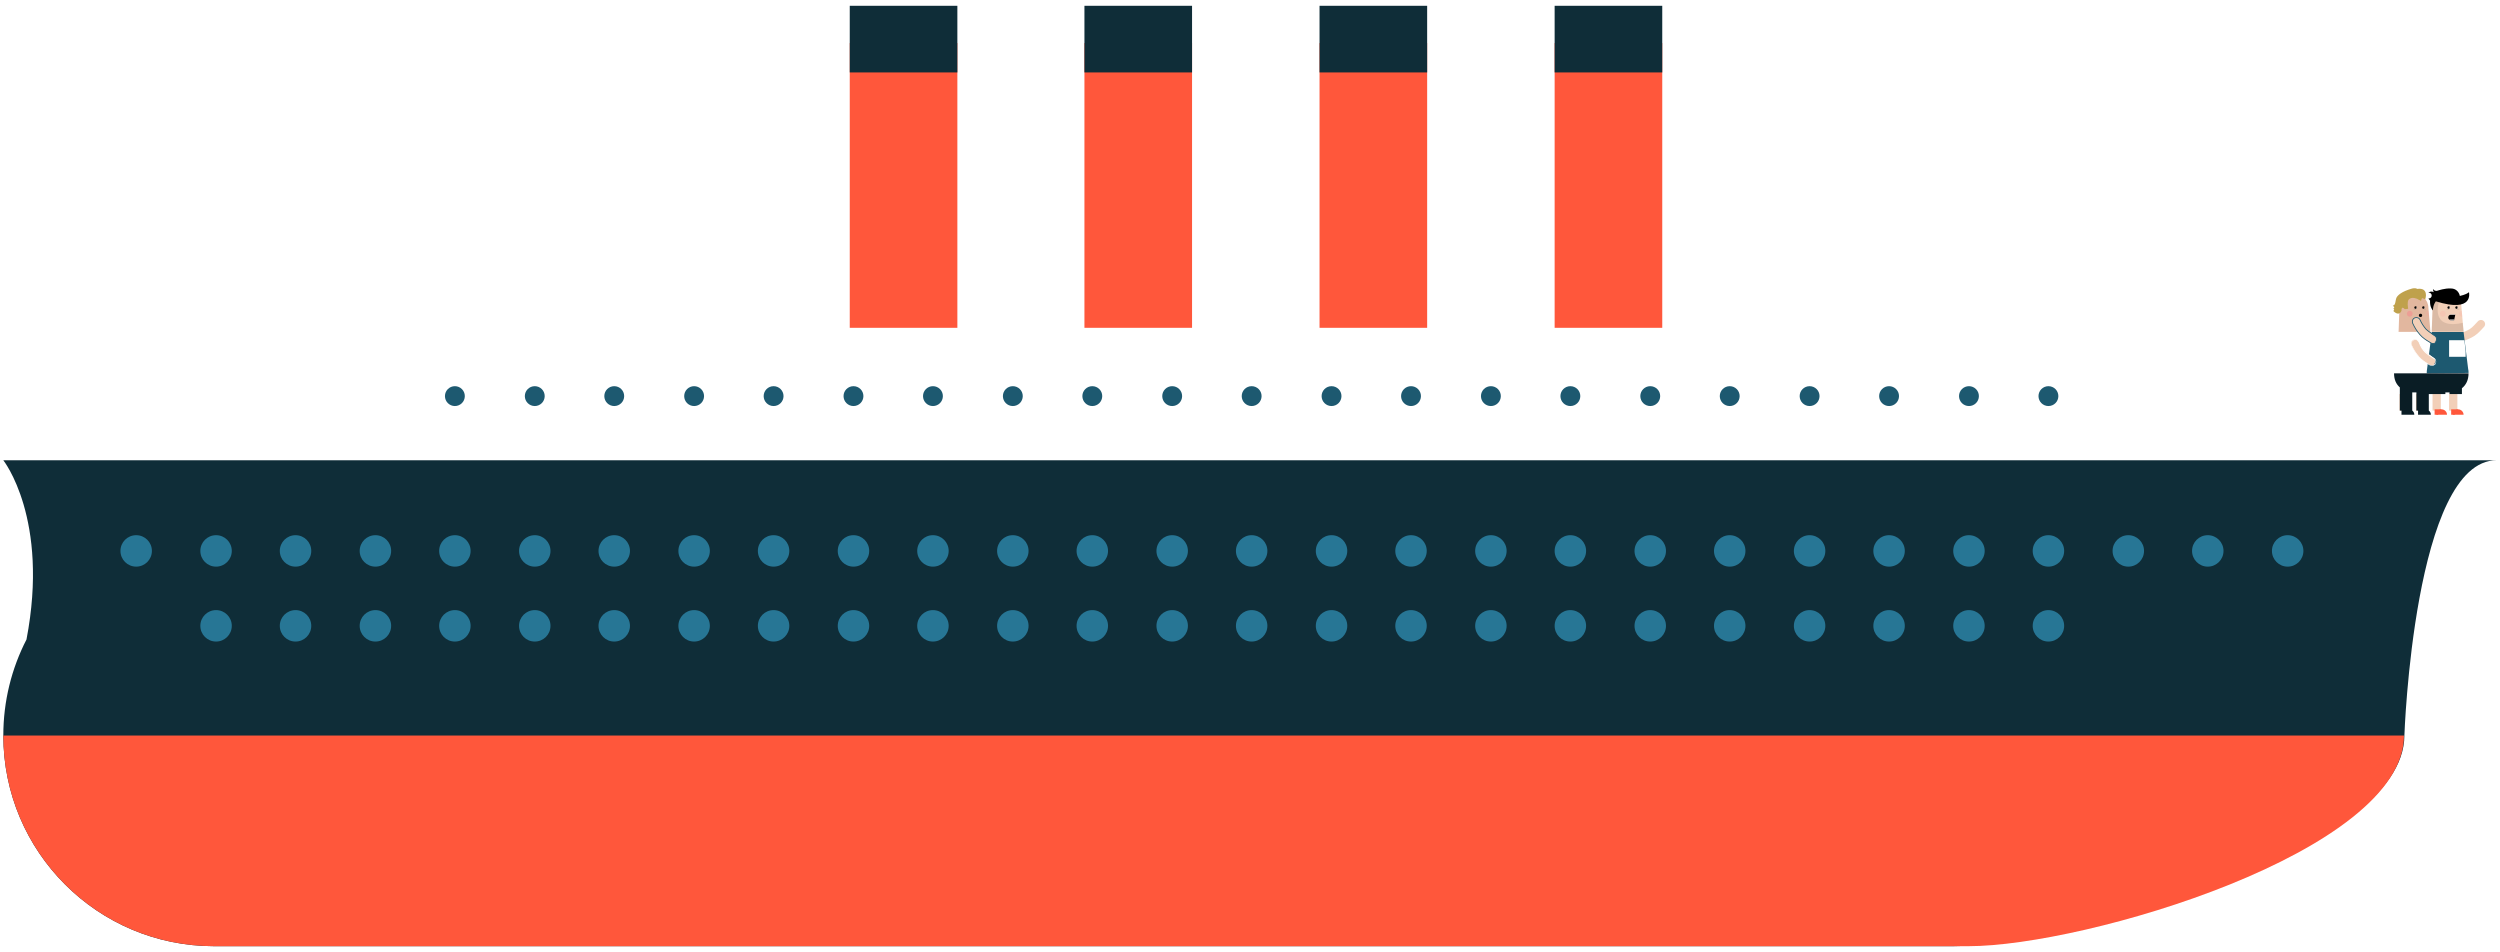 <svg xmlns="http://www.w3.org/2000/svg" xmlns:xlink="http://www.w3.org/1999/xlink" version="1.1" class="titanic__svg" x="0" y="0" width="604" height="230" viewBox="0 0 604 230" xml:space="preserve" enable-background="new 0 0 604 230">
  <style type="text/css">

	.titanic__svg .st0{clip-path:url(#SVGID_6_);fill:#FFFFFF;}
	.titanic__svg .st1{opacity:0.5;fill:#B69B8A;}
	.titanic__svg .st2{fill:#E2B79F;}
	.titanic__svg .st3{fill:none;stroke:#F2CFB8;stroke-width:2;stroke-linecap:round;stroke-miterlimit:10;}
	.titanic__svg .st4{opacity:0.2;clip-path:url(#SVGID_4_);fill:#FFA3A3;}
	.titanic__svg .st5{clip-path:url(#SVGID_8_);fill:#FFFFFF;}
	.titanic__svg .st6{fill:#1D5970;}
	.titanic__svg .st7{fill:#BFA14C;}
	.titanic__svg .st8{fill:#F2CFB8;}
	.titanic__svg .st9{opacity:0.4;fill:#B69B8A;}
	.titanic__svg .st10{fill:#277695;}
	.titanic__svg .st11{fill:#F2CFB8;stroke:#1D5970;stroke-width:0.2;stroke-miterlimit:10;}
	.titanic__svg .st12{opacity:0.2;fill:#FFA3A3;}
	.titanic__svg .st13{fill:#FF573B;}
	.titanic__svg .st14{fill:#FFFFFF;}
	.titanic__svg .st15{opacity:0.6;fill:#F48E8E;}
	.titanic__svg .st16{fill:#0A1D25;}
	.titanic__svg .st17{fill:#0F2D38;}
	.titanic__svg .st18{opacity:0.2;clip-path:url(#SVGID_2_);fill:#FFA3A3;}

  </style>
  <path class="st17" d="M0.8 111.2c0 0 11.2 14.1 5.6 43.3l0 0c-3.6 7-5.6 14.9-5.6 23.2 0 28.1 22.8 50.9 50.9 50.9h420.2c28.1 0 109-22.8 109-50.9 0 0 2.3-66.5 22.3-66.5H0.8z"/>
  <path class="st13" d="M0.8 177.7c0 28.1 22.8 50.9 50.9 50.9h423.9c28.1 0 105.2-22.8 105.2-50.9H0.8z"/>
  <rect x="375.6" y="10.4" class="st13" width="26" height="74"/>
  <rect x="318.8" y="10.4" class="st13" width="26" height="74"/>
  <rect x="262" y="10.4" class="st13" width="26" height="74"/>
  <rect x="205.3" y="10.4" class="st13" width="26" height="74"/>
  <rect x="375.6" y="1.4" class="st17" width="26" height="16.1"/>
  <rect x="318.8" y="1.4" class="st17" width="26" height="16.1"/>
  <rect x="262" y="1.4" class="st17" width="26" height="16.1"/>
  <rect x="205.3" y="1.4" class="st17" width="26" height="16.1"/>
  <polygon class="st14" points="512.3 100.2 512.3 89.7 460.2 89.7 460.2 79.2 143.8 79.2 143.8 89.7 91.7 89.7 91.7 100.2 0.8 100.2 0.8 110.7 603.2 110.7 603.2 100.2 "/>
  <circle class="st10" cx="32.9" cy="133.1" r="3.8"/>
  <circle class="st10" cx="52.2" cy="133.1" r="3.8"/>
  <circle class="st10" cx="71.4" cy="133.1" r="3.8"/>
  <circle class="st10" cx="90.7" cy="133.1" r="3.8"/>
  <circle class="st10" cx="109.9" cy="133.1" r="3.8"/>
  <circle class="st10" cx="129.2" cy="133.1" r="3.8"/>
  <circle class="st10" cx="148.4" cy="133.1" r="3.8"/>
  <circle class="st6" cx="109.9" cy="95.7" r="2.4"/>
  <circle class="st6" cx="129.2" cy="95.7" r="2.4"/>
  <circle class="st6" cx="148.4" cy="95.7" r="2.4"/>
  <circle class="st6" cx="167.7" cy="95.7" r="2.4"/>
  <circle class="st6" cx="186.9" cy="95.7" r="2.4"/>
  <circle class="st6" cx="206.2" cy="95.7" r="2.4"/>
  <circle class="st6" cx="225.4" cy="95.7" r="2.4"/>
  <circle class="st6" cx="244.7" cy="95.7" r="2.4"/>
  <circle class="st6" cx="263.9" cy="95.7" r="2.4"/>
  <circle class="st6" cx="283.2" cy="95.7" r="2.4"/>
  <circle class="st6" cx="302.4" cy="95.7" r="2.4"/>
  <circle class="st6" cx="321.7" cy="95.7" r="2.4"/>
  <circle class="st6" cx="340.9" cy="95.7" r="2.4"/>
  <circle class="st6" cx="360.2" cy="95.7" r="2.4"/>
  <circle class="st6" cx="379.4" cy="95.7" r="2.4"/>
  <circle class="st6" cx="398.7" cy="95.7" r="2.4"/>
  <circle class="st6" cx="417.9" cy="95.7" r="2.4"/>
  <circle class="st6" cx="437.2" cy="95.7" r="2.4"/>
  <circle class="st6" cx="456.4" cy="95.7" r="2.4"/>
  <circle class="st6" cx="475.7" cy="95.7" r="2.4"/>
  <circle class="st6" cx="494.9" cy="95.7" r="2.4"/>
  <circle class="st10" cx="167.7" cy="133.1" r="3.8"/>
  <circle class="st10" cx="186.9" cy="133.1" r="3.8"/>
  <circle class="st10" cx="206.2" cy="133.1" r="3.8"/>
  <circle class="st10" cx="225.4" cy="133.1" r="3.8"/>
  <circle class="st10" cx="244.7" cy="133.1" r="3.8"/>
  <circle class="st10" cx="263.9" cy="133.1" r="3.8"/>
  <circle class="st10" cx="283.2" cy="133.1" r="3.8"/>
  <circle class="st10" cx="302.4" cy="133.1" r="3.8"/>
  <circle class="st10" cx="321.7" cy="133.1" r="3.8"/>
  <circle class="st10" cx="340.9" cy="133.1" r="3.8"/>
  <circle class="st10" cx="360.2" cy="133.1" r="3.8"/>
  <circle class="st10" cx="379.4" cy="133.1" r="3.8"/>
  <circle class="st10" cx="398.7" cy="133.1" r="3.8"/>
  <circle class="st10" cx="417.9" cy="133.1" r="3.8"/>
  <circle class="st10" cx="437.2" cy="133.1" r="3.8"/>
  <circle class="st10" cx="456.4" cy="133.1" r="3.8"/>
  <circle class="st10" cx="475.7" cy="133.1" r="3.8"/>
  <circle class="st10" cx="494.9" cy="133.1" r="3.8"/>
  <circle class="st10" cx="514.2" cy="133.1" r="3.8"/>
  <circle class="st10" cx="533.4" cy="133.1" r="3.8"/>
  <circle class="st10" cx="552.7" cy="133.1" r="3.8"/>
  <circle class="st10" cx="52.2" cy="151.2" r="3.8"/>
  <circle class="st10" cx="71.4" cy="151.2" r="3.8"/>
  <circle class="st10" cx="90.7" cy="151.2" r="3.8"/>
  <circle class="st10" cx="109.9" cy="151.2" r="3.8"/>
  <circle class="st10" cx="129.2" cy="151.2" r="3.8"/>
  <circle class="st10" cx="148.4" cy="151.2" r="3.8"/>
  <circle class="st10" cx="167.7" cy="151.2" r="3.8"/>
  <circle class="st10" cx="186.9" cy="151.2" r="3.8"/>
  <circle class="st10" cx="206.2" cy="151.2" r="3.8"/>
  <circle class="st10" cx="225.4" cy="151.2" r="3.8"/>
  <circle class="st10" cx="244.7" cy="151.2" r="3.8"/>
  <circle class="st10" cx="263.9" cy="151.2" r="3.8"/>
  <circle class="st10" cx="283.2" cy="151.2" r="3.8"/>
  <circle class="st10" cx="302.4" cy="151.2" r="3.8"/>
  <circle class="st10" cx="321.7" cy="151.2" r="3.8"/>
  <circle class="st10" cx="340.9" cy="151.2" r="3.8"/>
  <circle class="st10" cx="360.2" cy="151.2" r="3.8"/>
  <circle class="st10" cx="379.4" cy="151.2" r="3.8"/>
  <circle class="st10" cx="398.7" cy="151.2" r="3.8"/>
  <circle class="st10" cx="417.9" cy="151.2" r="3.8"/>
  <circle class="st10" cx="437.2" cy="151.2" r="3.8"/>
  <circle class="st10" cx="456.4" cy="151.2" r="3.8"/>
  <circle class="st10" cx="475.7" cy="151.2" r="3.8"/>
  <circle class="st10" cx="494.9" cy="151.2" r="3.8"/>
  <rect x="579.7" y="95.2" class="st8" width="2" height="4"/>
  <rect x="583.7" y="95.2" class="st8" width="2" height="4"/>
  <path class="st2" d="M586.7 74.4c0-1.9-1.6-3.5-3.5-3.5s-3.5 1.7-3.5 3.6l-0.2 5.7h7.7L586.7 74.4z"/>
  <defs>
    <path id="SVGID_1_" d="M586.7 74.4c0-1.9-1.6-3.5-3.5-3.5s-3.5 1.7-3.5 3.6l-0.2 5.7h7.7L586.7 74.4z"/>
  </defs>
  <clipPath id="SVGID_2_">
    <use xlink:href="#SVGID_1_" overflow="visible"/>
  </clipPath>
  <circle class="st18" cx="586.8" cy="75.8" r="0.7"/>
  <circle class="st15" cx="582.2" cy="75.8" r="0.7"/>
  <path class="st1" d="M585.3 74.4l0.9 0.3C586.2 74.7 585.7 75.1 585.3 74.4z"/>
  <path class="st1" d="M583 74.7l0.9-0.3C583.9 74.5 583.7 75.1 583 74.7z"/>
  <circle cx="583.6" cy="74.3" r="0.3"/>
  <circle class="st14" cx="583.8" cy="74.4" r="0.1"/>
  <circle cx="585.5" cy="74.3" r="0.3"/>
  <circle class="st14" cx="585.7" cy="74.4" r="0.1"/>
  <circle cx="584.6" cy="75.6" r="0"/>
  <circle cx="585" cy="75.6" r="0"/>
  <circle cx="584.8" cy="76.2" r="0.4"/>
  <path class="st3" d="M594.6 81.5c1-0.3 1.9-0.7 2.7-1.2 0.8-0.5 1.6-1.5 2.1-2"/>
  <rect x="587.7" y="95.2" class="st8" width="2" height="4"/>
  <rect x="591.7" y="95.2" class="st8" width="2" height="4"/>
  <polygon class="st6" points="587.2 80.3 586 82 587.2 82.8 587.7 83.6 589.5 82.7 589.5 81.7 589 80.9 587.7 80.6 "/>
  <path class="st14" d="M582.7 80.2h-3.2l-1.1 8.9c-0.1 0.4-0.1 0.7-0.1 1.1l10.1-0.1c0-0.4 0-0.6-0.1-1l-1.1-8.9H582.7"/>
  <path class="st6" d="M586.3 90.2l10.1-0.1c0-0.4 0-0.6-0.1-1l-1.1-8.9h-7.7l0 0.3 -0.3-0.2L586 82l1.2 0.8 -0.8 6.2C586.3 89.5 586.3 89.8 586.3 90.2z"/>
  <path class="st13" d="M592.6 100.2c0-0.7 0.6-1.3 1.3-1.3s1.3 0.6 1.3 1.3H592.6z"/>
  <polygon class="st13" points="592.2 100.2 592.2 98.9 593.9 98.9 593 99.9 593.1 100.2 "/>
  <path class="st13" d="M588.6 100.2c0-0.7 0.6-1.3 1.3-1.3s1.3 0.6 1.3 1.3H588.6z"/>
  <polygon class="st13" points="588.2 100.2 588.2 98.9 589.9 98.9 589 99.9 589.1 100.2 "/>
  <polygon class="st14" points="595.7 84.9 595.4 82.2 591.7 82.2 591.7 86.2 595.7 86.2 "/>
  <path class="st16" d="M588.4 90.2h-2 -8c0 1.5 0.5 2.6 1.4 3.4v5.6h0.4v1l0.5 0v0h2.6c0-0.4-0.2-0.8-0.5-1v-4.4c0.2 0 0.4 0 0.6 0 0.1 0 0.3 0 0.4 0v4.4h0.4v1l0.5 0v0h2.6c0-0.4-0.2-0.8-0.5-1v-4h4v-0.4c0.2 0 0.4 0 0.6 0 0.1 0 0.3 0 0.4 0v0.4h3v-1.4c1-0.8 1.6-2 1.6-3.6H588.4z"/>
  <path class="st8" d="M594.7 74.4c0-1.9-1.6-3.5-3.5-3.5s-3.5 1.7-3.5 3.6l-0.2 5.7h7.7L594.7 74.4z"/>
  <defs>
    <path id="SVGID_3_" d="M594.7 74.4c0-1.9-1.6-3.5-3.5-3.5s-3.5 1.7-3.5 3.6l-0.2 5.7h7.7L594.7 74.4z"/>
  </defs>
  <clipPath id="SVGID_4_">
    <use xlink:href="#SVGID_3_" overflow="visible"/>
  </clipPath>
  <circle class="st4" cx="594.8" cy="75.8" r="0.7"/>
  <circle class="st12" cx="590.2" cy="75.8" r="0.7"/>
  <path class="st1" d="M593.3 74.4l0.9 0.3C594.2 74.7 593.7 75.1 593.3 74.4z"/>
  <path class="st1" d="M591 74.7l0.9-0.3C591.9 74.5 591.7 75.1 591 74.7z"/>
  <path d="M592.2 76C592.2 76 592.2 75.9 592.2 76c-0.4 0-0.7 0.3-0.7 0.7 0 0.4 0.3 0.7 0.7 0.7h0.7l0.3-1.4H592.2z"/>
  <defs>
    <path id="SVGID_5_" d="M592.2 76C592.2 76 592.2 75.9 592.2 76c-0.4 0-0.7 0.3-0.7 0.7 0 0.4 0.3 0.7 0.7 0.7h0.7l0.3-1.4H592.2z"/>
  </defs>
  <clipPath id="SVGID_6_">
    <use xlink:href="#SVGID_5_" overflow="visible"/>
  </clipPath>
  <rect x="591.5" y="75.9" class="st0" width="2.3" height="0.2"/>
  <defs>
    <path id="SVGID_7_" d="M592.2 76C592.2 76 592.2 75.9 592.2 76c-0.4 0-0.7 0.3-0.7 0.7 0 0.4 0.3 0.7 0.7 0.7h0.7l0.3-1.4H592.2z"/>
  </defs>
  <clipPath id="SVGID_8_">
    <use xlink:href="#SVGID_7_" overflow="visible"/>
  </clipPath>
  <rect x="591.4" y="77.2" class="st5" width="1.6" height="0.7"/>
  <circle cx="591.6" cy="74.3" r="0.3"/>
  <circle class="st14" cx="591.8" cy="74.4" r="0.1"/>
  <circle cx="593.5" cy="74.3" r="0.3"/>
  <circle class="st14" cx="593.7" cy="74.4" r="0.1"/>
  <circle cx="592.6" cy="75.6" r="0"/>
  <circle cx="593" cy="75.6" r="0"/>
  <path class="st9" d="M589.3 72.8c0 0-2.5 7 5.7 5.2l0.2 2.1h-7.7l0.3-6.8 0.2-1L589.3 72.8z"/>
  <path d="M596.5 70.6c-0.9 0.7-2 0.8-2.2 0.9 -0.2-1-1-1.8-2.1-1.8 0 0 0 0-0.1 0 -1.4-0.1-3.1 0.5-3.1 0.5 -0.8 0.3-1.2-0.4-1.2-0.4 0 0.4 0.2 0.8 0.2 0.8 -0.7-0.4-1.3 0.1-1.3 0.1 0 0 0 0 0 0 0 0 0.1 0 0.1 0 0.4 0 0.7 0.3 0.7 0.7s-0.3 0.7-0.7 0.7c0 0-0.1 0-0.1 0 0.2 0.3 0.4 0.5 0.4 0.5 -0.1 1.7 0.7 2.4 0.7 2.4 0-1.4 0.7-2.2 0.7-2.2C597.8 75.7 596.5 70.6 596.5 70.6z"/>
  <path class="st8" d="M587.5 88.3c-0.2 0-0.4-0.1-0.6-0.2l-0.3-0.2c-0.7-0.4-1.6-1-2.2-1.7 -0.7-0.8-1.3-1.7-1.8-2.8 -0.2-0.5 0-1.1 0.5-1.3 0.5-0.2 1.1 0 1.3 0.5 0.4 0.9 0.9 1.6 1.4 2.2 0.5 0.5 1.3 1 1.8 1.4l0.3 0.2c0.5 0.3 0.6 0.9 0.3 1.4C588.2 88.2 587.9 88.3 587.5 88.3z"/>
  <path class="st14" d="M587.5 88.4c-0.2 0-0.4-0.1-0.6-0.2l-0.3-0.2c-0.7-0.4-1.6-1-2.2-1.7 -0.7-0.8-1.3-1.8-1.8-2.8 -0.2-0.6 0-1.2 0.6-1.4 0.1-0.1 0.3-0.1 0.4-0.1 0.4 0 0.8 0.3 1 0.7 0.4 0.9 0.9 1.6 1.4 2.2 0.5 0.5 1.2 1 1.8 1.4l0.3 0.2c0.5 0.3 0.6 1 0.3 1.5C588.2 88.2 587.9 88.4 587.5 88.4zM583.6 82.1c-0.1 0-0.2 0-0.4 0.1 -0.5 0.2-0.7 0.7-0.5 1.2 0.5 1.1 1.1 2 1.8 2.8 0.6 0.7 1.5 1.3 2.2 1.7l0.3 0.2c0.1 0.1 0.3 0.2 0.5 0.2 0.3 0 0.6-0.2 0.8-0.4 0.3-0.4 0.2-1-0.3-1.2l-0.3-0.2c-0.6-0.4-1.4-0.9-1.9-1.4 -0.6-0.6-1.1-1.4-1.4-2.3C584.2 82.4 583.9 82.1 583.6 82.1z"/>
  <path class="st7" d="M584 69.8c-0.3-0.2-0.7-0.2-1.2-0.1 -2.5 0.7-3.5 1.6-3.8 2.2s-0.2 2-0.9 1.9c0 0 0.7 0.7 0.1 0.7 0 0 0.5 0.4 0 0.6 0 0 1.3 1.5 2 0 0 0-0.1-1.4 0.8-0.4 0 0 0.8-0.1 0.8-0.1 0 0-0.1-0.9-0.1-1 0-0.4 0-1 0.3-1.3 0.4-0.3 0.8-0.4 1.3-0.3 0.2 0.1 0.5 0.1 0.7 0.2 0.1 0.1 0.5 0.3 0.8 0.4l0.1 0.2c0 0 0.1-0.6 0.3-0.8l0.7 0.3C586 72.3 586.9 69.4 584 69.8z"/>
  <path class="st11" d="M587.8 83c-0.2 0-0.4-0.1-0.6-0.2l-0.3-0.2c-0.7-0.4-1.6-1-2.2-1.7 -0.7-0.8-1.3-1.7-1.8-2.8 -0.2-0.5 0-1.1 0.5-1.3 0.5-0.2 1.1 0 1.3 0.5 0.4 0.9 0.9 1.6 1.4 2.2 0.5 0.5 1.3 1 1.8 1.4l0.3 0.2c0.5 0.3 0.6 0.9 0.3 1.4C588.5 82.9 588.1 83 587.8 83z"/>
</svg>